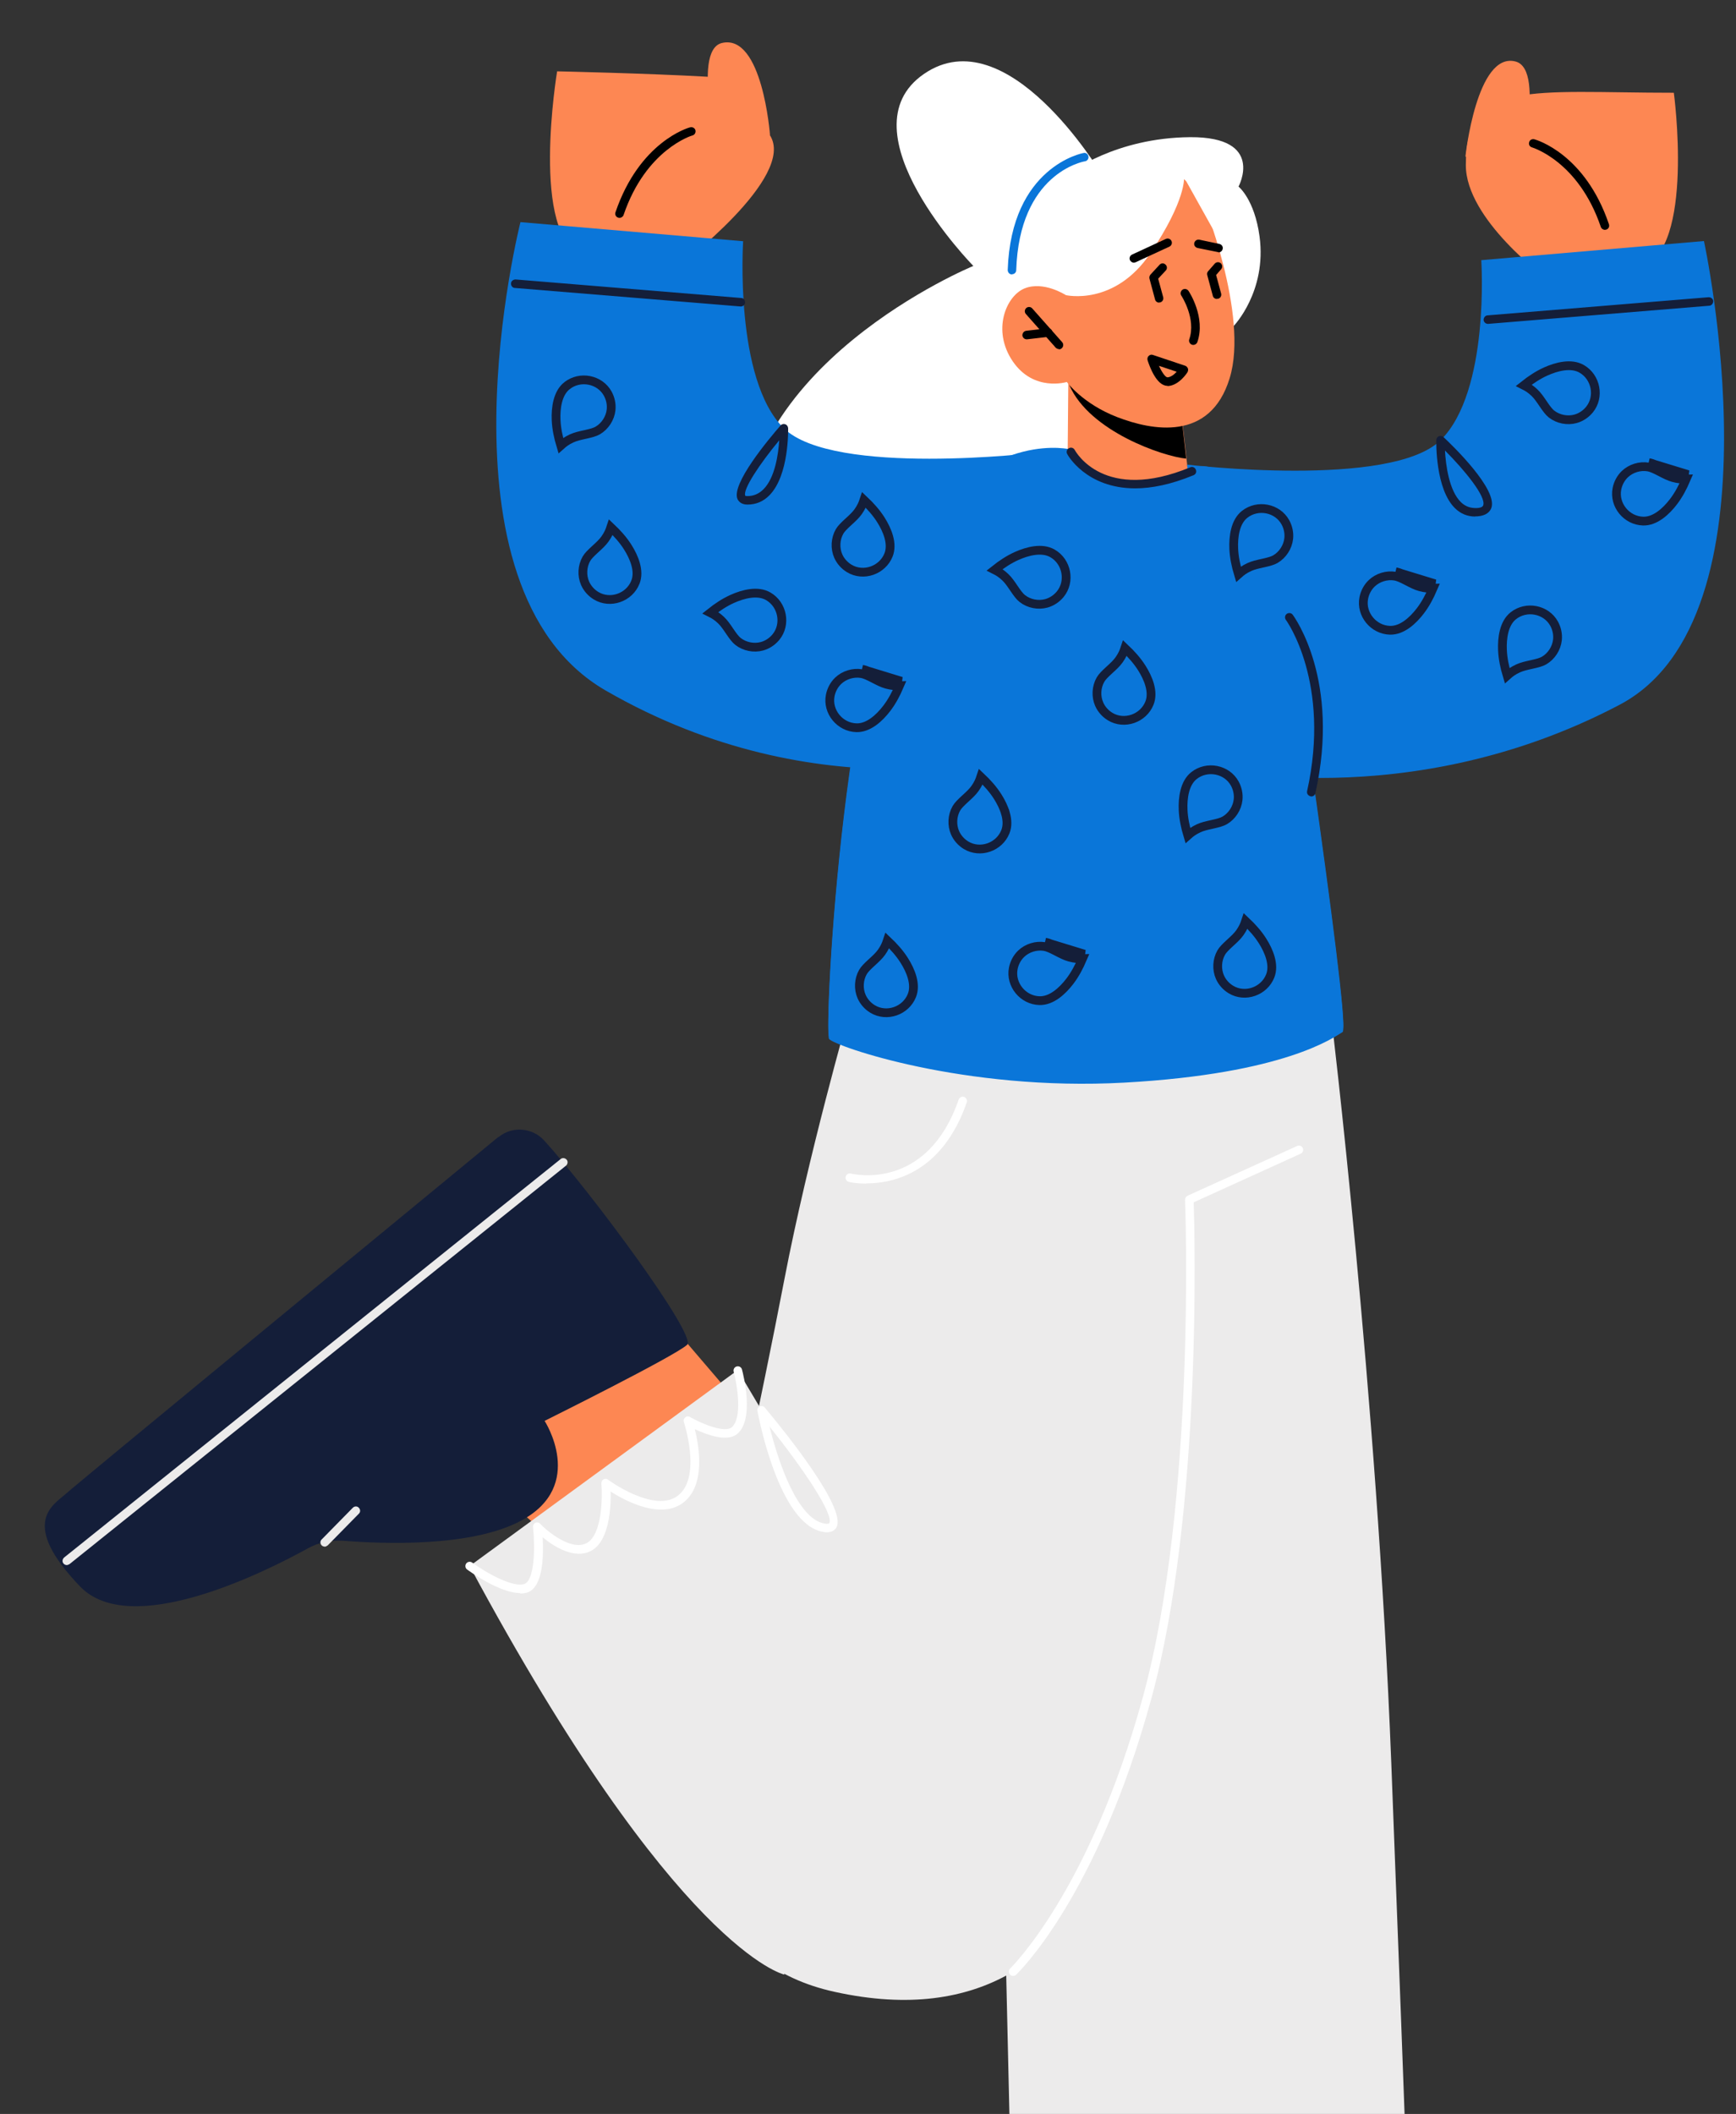 <svg width="396" height="482" viewBox="0 0 396 482" fill="none" xmlns="http://www.w3.org/2000/svg">
<rect x="0" y="0" width="396" height="482" fill="#333333" stroke="none"/>
<g clip-path="url(#clip0_505_40)">
<path d="M251.019 39.332C251.019 39.332 229.74 3.851 210.797 16.837C191.809 29.824 222.031 60.638 222.031 60.638C222.031 60.638 166.389 83.485 169.385 126.362C172.381 169.238 244.41 171.527 262.12 153.963C279.831 136.398 251.019 39.332 251.019 39.332Z" fill="white"/>
<path d="M381.818 21.151C381.818 21.151 386.664 56.852 374.372 60.99C362.037 65.128 352.918 63.632 352.918 63.632C352.918 63.632 334.327 50.073 334.371 37.615C334.371 17.982 349.041 21.151 381.862 21.151H381.818Z" fill="#FD8753"/>
<path d="M127.092 16.221C127.092 16.221 120.748 54.123 133.084 58.261C145.419 62.399 154.538 60.902 154.538 60.902C154.538 60.902 181.852 40.301 175.597 30.792C171.411 24.453 169.341 17.938 161.411 17.498C147.402 16.705 127.092 16.265 127.092 16.265V16.221Z" fill="#FD8753"/>
<path d="M281.417 74.329C281.417 74.329 288.994 66.493 287.32 53.947C286.174 45.407 282.518 42.546 282.518 42.546C282.518 42.546 288.686 31.188 271.504 31.276C254.367 31.408 244.014 39.464 244.014 39.464C244.014 39.464 236.304 35.37 232.516 44.35C228.683 53.331 231.723 66.933 231.723 66.933L281.417 74.373V74.329Z" fill="white"/>
<path d="M243.706 85.158L243.529 105.76C243.529 105.76 247.186 111.703 259.257 112.803C268.244 113.595 271.152 109.017 271.152 109.017L269.125 90.969L247.362 85.994L243.706 85.158Z" fill="#FD8753"/>
<path d="M243.397 85.862C243.441 86.434 243.662 87.095 243.97 87.887C248.552 98.364 265.337 104.087 270.579 104.571L269.434 94.226L243.397 85.818V85.862Z" fill="black"/>
<path d="M274.236 45.451C274.236 45.451 284.985 71.775 280.491 86.258C276.042 100.785 262.737 98.144 254.852 95.107C246.966 92.069 243.353 87.095 243.353 87.095C243.353 87.095 235.82 89.428 231.018 82.385C226.216 75.341 229.476 67.461 233.749 65.745C238.067 64.028 243.045 67.241 243.045 67.241L239.256 59.582C239.256 59.582 256.878 21.548 274.192 45.407L274.236 45.451Z" fill="#FD8753"/>
<path d="M243.089 67.285C243.089 67.285 254.191 69.927 262.429 57.733C270.623 45.539 270.094 40.433 270.094 40.433L277.408 53.551C277.408 53.551 279.434 44.703 276.086 38.892C272.694 33.081 268.949 34.138 268.949 34.138L244.058 39.464L236.877 59.01L243.089 67.285Z" fill="white"/>
<path d="M272.209 78.643C272.209 78.643 271.989 78.643 271.901 78.599C271.416 78.423 271.108 77.894 271.284 77.366C272.914 72.7 269.522 67.462 269.478 67.418C269.169 66.977 269.301 66.361 269.742 66.053C270.183 65.745 270.799 65.877 271.108 66.317C271.284 66.581 275.073 72.392 273.134 77.983C273.002 78.379 272.606 78.643 272.209 78.643Z" fill="black"/>
<path d="M241.591 79.611C241.327 79.611 241.062 79.479 240.842 79.303L234.014 71.599C233.661 71.203 233.705 70.587 234.102 70.235C234.498 69.883 235.115 69.927 235.467 70.323L242.296 78.026C242.648 78.423 242.604 79.039 242.208 79.391C242.031 79.567 241.811 79.655 241.547 79.655L241.591 79.611Z" fill="black"/>
<path d="M234.19 77.366C233.705 77.366 233.309 77.014 233.221 76.53C233.176 76.002 233.529 75.517 234.058 75.429L238.992 74.857C239.52 74.813 240.005 75.165 240.049 75.693C240.093 76.222 239.741 76.706 239.212 76.794L234.278 77.366H234.146H234.19Z" fill="black"/>
<path d="M277.98 57.513L273.178 56.544C272.65 56.412 272.297 55.928 272.429 55.4C272.561 54.871 273.046 54.563 273.575 54.651L278.156 55.62C278.685 55.752 279.037 56.236 278.905 56.764C278.817 57.205 278.421 57.557 277.936 57.557L277.98 57.513Z" fill="black"/>
<path d="M258.64 59.89C258.288 59.89 257.935 59.67 257.759 59.318C257.539 58.833 257.759 58.261 258.244 58.041L265.953 54.475C266.438 54.255 267.011 54.475 267.231 54.959C267.451 55.444 267.231 56.016 266.746 56.236L259.037 59.802C259.037 59.802 258.772 59.89 258.64 59.89Z" fill="black"/>
<path d="M277.584 68.166C277.143 68.166 276.747 67.858 276.659 67.462L275.381 62.707C275.293 62.399 275.381 62.047 275.601 61.827L277.099 60.11C277.452 59.714 278.068 59.67 278.465 60.022C278.861 60.374 278.905 60.99 278.553 61.387L277.408 62.707L278.553 66.933C278.685 67.462 278.377 67.99 277.848 68.122C277.76 68.122 277.672 68.122 277.584 68.122V68.166Z" fill="black"/>
<path d="M264.411 69.002C263.971 69.002 263.574 68.694 263.486 68.298L262.209 63.544C262.121 63.235 262.209 62.883 262.429 62.619L264.5 60.374C264.852 59.978 265.469 59.934 265.865 60.33C266.262 60.682 266.306 61.298 265.909 61.695L264.191 63.544L265.337 67.77C265.469 68.298 265.16 68.826 264.632 68.958C264.544 68.958 264.456 68.958 264.367 68.958L264.411 69.002Z" fill="black"/>
<path d="M303.576 230.999C303.576 230.999 314.105 317.985 317.365 401.933C320.625 485.881 322.74 546.541 322.74 546.541L231.811 549.667L227.978 382.916L230.048 230.955H303.532L303.576 230.999Z" fill="#ECEBEB"/>
<path d="M152.115 300.861L171.147 323.091L131.322 355.887L105.197 332.556L152.115 300.861Z" fill="#FD8753"/>
<path d="M193.659 230.999C193.659 230.999 184.32 263.663 178.945 291.616C173.57 319.57 165.42 357.031 165.42 357.031C165.42 357.031 135.198 441.992 190.311 454.142C258.596 469.241 261.68 387.142 261.68 387.142L254.763 214.227L193.703 230.999H193.659Z" fill="#ECEBEB"/>
<path d="M244.322 103.074C244.322 103.074 226.7 98.452 209.431 120.947C192.558 142.869 187.932 235.313 189.122 236.898C190.311 238.483 219.828 248.872 256.481 246.847C293.135 244.822 304.281 236.502 306.264 235.313C308.246 234.125 291.065 120.155 291.065 120.155C291.065 120.155 278.421 103.427 271.901 107.477C258.112 116.017 249.741 109.105 244.322 103.074Z" fill="#0A76D9"/>
<path d="M244.322 102.502C244.322 102.502 226.7 97.88 209.431 120.375C192.558 142.297 187.932 234.741 189.122 236.326C190.311 237.911 219.828 248.3 256.481 246.275C293.135 244.25 304.281 235.93 306.264 234.741C308.246 233.552 291.065 119.582 291.065 119.582C291.065 119.582 278.421 102.854 271.901 106.904C258.112 115.444 249.741 108.533 244.322 102.502Z" fill="#0A76D9"/>
<path d="M113.744 259.261C116.827 256.708 121.453 257.06 124.185 260.097C135.066 272.115 159.032 304.558 156.741 306.627C153.834 309.269 124.229 323.972 124.229 323.972C124.229 323.972 133.789 338.675 118.942 346.686C107.576 352.849 87.178 352.013 78.323 351.309C75.504 351.088 72.728 351.661 70.261 353.025C59.732 358.836 29.731 373.627 18.277 361.742C4.311 347.215 12.109 343.209 15.061 340.567C17.572 338.278 92.553 276.649 113.7 259.217L113.744 259.261Z" fill="#141E39"/>
<path d="M270.755 105.936C270.755 105.936 317.233 111.482 328.599 100.389C339.921 89.252 337.895 59.318 337.895 59.318L388.69 54.959C388.69 54.959 407.325 140.756 369.438 160.698C321.11 186.142 275.425 174.917 275.425 174.917L270.799 105.936H270.755Z" fill="#0A76D9"/>
<path d="M366.09 52.406C365.694 52.406 365.297 52.142 365.165 51.746C360.054 36.735 349.569 33.653 349.481 33.609C348.953 33.477 348.644 32.949 348.821 32.421C348.953 31.893 349.481 31.628 350.01 31.761C350.495 31.892 361.596 35.106 367.015 51.13C367.191 51.658 366.927 52.186 366.398 52.362C366.31 52.362 366.178 52.406 366.09 52.406Z" fill="black"/>
<path d="M107.135 357.075L168.284 312.394L183.35 337.75L178.901 450.224C178.901 450.224 154.318 444.853 107.135 357.075Z" fill="#ECEBEB"/>
<path d="M231.106 450.532C230.842 450.532 230.577 450.444 230.401 450.224C230.049 449.828 230.049 449.211 230.401 448.859C230.577 448.683 248.552 431.251 260.711 386.922C272.914 342.372 270.359 274.272 270.315 273.568C270.315 273.171 270.535 272.819 270.888 272.643L295.911 261.286C296.395 261.066 296.968 261.286 297.188 261.77C297.409 262.254 297.188 262.826 296.704 263.047L272.297 274.14C272.518 281.271 274.236 344.926 262.605 387.406C250.27 432.351 232.516 449.563 231.767 450.268C231.591 450.444 231.326 450.532 231.106 450.532Z" fill="white"/>
<path d="M188.637 349.372C188.373 349.372 188.108 349.372 187.756 349.284C177.623 347.611 172.997 322.783 172.777 321.727C172.689 321.286 172.909 320.846 173.306 320.67C173.702 320.494 174.187 320.582 174.451 320.934C178.901 326.261 193.263 343.957 190.796 348.271C190.487 348.799 189.871 349.372 188.593 349.372H188.637ZM175.553 325.292C177.535 333.392 181.941 346.378 188.108 347.391C188.769 347.523 189.122 347.391 189.166 347.303C190.267 345.366 183.306 334.933 175.553 325.292Z" fill="white"/>
<path d="M197.624 269.87C195.245 269.87 193.659 269.518 193.615 269.474C193.087 269.342 192.778 268.813 192.91 268.285C193.042 267.757 193.571 267.449 194.1 267.581C194.805 267.757 211.457 271.587 218.682 250.721C218.859 250.237 219.387 249.928 219.916 250.104C220.401 250.281 220.709 250.853 220.533 251.337C214.938 267.493 203.66 269.826 197.668 269.826L197.624 269.87Z" fill="white"/>
<path d="M336.529 117.777C334.767 117.777 333.225 117.161 331.948 115.929C327.41 111.571 327.63 100.829 327.63 100.345C327.63 99.949 327.85 99.641 328.203 99.465C328.555 99.333 328.952 99.377 329.26 99.641C331.375 101.622 341.728 111.615 340.186 115.841C339.877 116.633 339.084 117.601 336.97 117.733C336.838 117.733 336.661 117.733 336.529 117.733V117.777ZM329.613 102.722C329.789 105.98 330.538 111.879 333.269 114.52C334.282 115.488 335.428 115.885 336.838 115.841C337.454 115.841 338.203 115.664 338.336 115.224C339.04 113.243 334.106 107.212 329.613 102.722Z" fill="#141E39"/>
<path d="M339.393 73.845C338.908 73.845 338.468 73.448 338.424 72.964C338.424 72.436 338.776 71.952 339.305 71.908L389.748 67.77C390.32 67.77 390.761 68.122 390.805 68.65C390.805 69.178 390.452 69.663 389.924 69.707L339.481 73.845H339.393Z" fill="#141E39"/>
<path d="M299.127 181.608C298.378 181.476 298.069 180.947 298.157 180.419C303.664 155.679 293.444 141.461 293.311 141.329C293.003 140.888 293.091 140.272 293.532 139.964C293.972 139.656 294.589 139.744 294.897 140.184C295.338 140.8 305.779 155.195 300.052 180.859C299.964 181.3 299.567 181.608 299.083 181.608H299.127Z" fill="#141E39"/>
<path d="M258.949 111.35C247.715 111.35 243.485 103.647 243.441 103.515C243.177 103.03 243.353 102.458 243.838 102.194C244.322 101.93 244.895 102.106 245.159 102.59C245.424 103.074 251.9 114.652 271.504 106.552C271.989 106.332 272.562 106.552 272.782 107.08C273.002 107.609 272.782 108.137 272.253 108.357C267.011 110.514 262.605 111.35 258.949 111.35Z" fill="#141E39"/>
<path d="M236.657 103.207C236.657 103.207 190.179 108.753 178.813 97.66C167.447 86.567 169.517 55.004 169.517 55.004L118.722 50.645C118.722 50.645 97.576 133.977 138.15 157.44C186.963 185.614 231.987 172.187 231.987 172.187L236.613 103.207H236.657Z" fill="#0A76D9"/>
<path d="M141.322 49.677C141.322 49.677 141.102 49.677 141.014 49.633C140.485 49.457 140.221 48.929 140.397 48.4C145.86 32.377 156.961 29.119 157.446 29.031C157.975 28.899 158.503 29.207 158.635 29.692C158.768 30.22 158.459 30.748 157.975 30.88C157.887 30.88 147.357 34.006 142.247 49.017C142.115 49.413 141.718 49.677 141.322 49.677Z" fill="black"/>
<path d="M170.486 115.048C169.033 115.048 168.46 114.256 168.24 113.815C166.698 110.426 175.376 100.081 178.064 96.999C178.328 96.691 178.769 96.603 179.121 96.735C179.518 96.868 179.738 97.22 179.782 97.616C179.782 98.056 180.002 108.313 175.553 112.891C174.143 114.344 172.469 115.048 170.486 115.048ZM177.755 100.389C173.262 105.804 169.385 111.659 170.002 113.023C170.002 113.067 170.222 113.111 170.486 113.111C171.94 113.111 173.13 112.583 174.187 111.526C176.786 108.885 177.535 103.603 177.755 100.389Z" fill="#141E39"/>
<path d="M168.988 69.883L117.444 65.657C116.916 65.657 116.519 65.128 116.563 64.6C116.607 64.072 117.092 63.72 117.62 63.72L169.077 67.946C169.605 67.946 170.002 68.474 169.958 69.002C169.958 69.487 169.473 69.883 168.988 69.883Z" fill="#141E39"/>
<path d="M266.306 87.975C263.795 87.975 262.209 83.485 261.768 82.121C261.68 81.768 261.768 81.372 262.032 81.152C262.297 80.888 262.649 80.8 263.002 80.932L270.359 83.397C270.623 83.485 270.843 83.705 270.976 84.013C271.064 84.278 271.02 84.586 270.887 84.85C270.711 85.158 268.905 87.843 266.482 88.019H266.35L266.306 87.975ZM264.367 83.397C265.028 84.894 265.865 86.038 266.306 86.038C267.099 85.994 267.848 85.378 268.42 84.762L264.323 83.397H264.367Z" fill="black"/>
<path d="M74.05 352.629C73.786 352.629 73.566 352.541 73.389 352.365C72.993 351.969 72.993 351.353 73.389 351L80.482 343.781C80.879 343.385 81.496 343.385 81.848 343.781C82.244 344.177 82.244 344.793 81.848 345.146L74.755 352.365C74.755 352.365 74.315 352.673 74.05 352.673V352.629Z" fill="#ECEBEB"/>
<path d="M15.237 356.855C14.973 356.855 14.664 356.723 14.488 356.503C14.135 356.107 14.223 355.491 14.62 355.138L127.885 264.279C128.282 263.927 128.898 264.015 129.251 264.411C129.603 264.807 129.515 265.424 129.119 265.776L15.854 356.635C15.854 356.635 15.457 356.855 15.237 356.855Z" fill="#ECEBEB"/>
<path d="M118.634 363.238C114.096 363.238 107.4 358.484 106.563 357.868C106.122 357.56 106.034 356.943 106.342 356.503C106.651 356.063 107.268 355.975 107.708 356.283C111.012 358.704 117.224 362.138 119.691 361.125C121.894 360.201 122.114 352.981 121.585 348.183C121.541 347.787 121.762 347.391 122.114 347.215C122.466 347.039 122.951 347.127 123.215 347.435C124.978 349.284 130.396 353.686 133.833 351.837C137.357 349.944 137.445 341.36 137.181 338.234C137.181 337.838 137.357 337.486 137.665 337.31C138.018 337.134 138.414 337.134 138.723 337.398C138.811 337.486 149.384 345.19 154.715 340.964C160.089 336.694 156.036 324.368 155.992 324.236C155.86 323.839 155.992 323.443 156.301 323.179C156.609 322.915 157.05 322.871 157.402 323.091C160.398 324.808 165.332 326.701 166.874 325.468C169.473 323.311 168.107 315.564 167.358 312.746C167.226 312.218 167.535 311.69 168.063 311.558C168.592 311.426 169.121 311.734 169.253 312.262C169.561 313.407 172.16 323.663 168.151 326.965C165.861 328.858 161.235 327.141 158.503 325.865C159.517 329.958 160.926 338.587 155.992 342.504C150.926 346.598 142.732 342.284 139.295 340.083C139.384 343.781 138.987 351.397 134.846 353.598C131.057 355.623 126.343 352.629 123.788 350.516C124.008 354.566 123.92 361.565 120.528 363.018C119.999 363.238 119.383 363.326 118.722 363.326L118.634 363.238Z" fill="white"/>
<path d="M334.282 35.678C334.282 35.678 336.838 11.731 345.693 14.02C353.006 15.869 345.693 41.797 345.693 41.797L334.282 35.678Z" fill="#FD8753"/>
<path d="M175.641 30.748C175.641 30.748 173.923 7.681 164.715 9.794C157.358 11.467 164.715 37.571 164.715 37.571L175.641 30.748Z" fill="#FD8753"/>
<path d="M230.842 62.575C230.269 62.575 229.872 62.091 229.872 61.563C230.665 37.967 247.01 34.886 247.186 34.886C247.715 34.754 248.199 35.15 248.287 35.678C248.375 36.207 248.023 36.691 247.494 36.779C246.878 36.867 232.516 39.64 231.811 61.607C231.811 62.135 231.37 62.531 230.842 62.531V62.575Z" fill="#0A76D9"/>
<path d="M127.232 91.502L127.232 91.502C127.609 90.034 128.274 88.783 129.333 87.945L129.334 87.945C132.297 85.598 136.817 86.459 138.632 89.754C139.253 90.881 139.531 92.196 139.393 93.46L139.393 93.46C139.184 95.378 138.014 97.183 136.349 98.158C135.705 98.536 134.77 98.775 133.643 99.028C133.543 99.05 133.44 99.073 133.337 99.096C132.363 99.311 131.266 99.555 130.403 99.958C129.281 100.481 128.641 100.957 127.925 101.596C127.348 99.671 126.938 97.731 126.855 95.78C126.795 94.39 126.878 92.88 127.232 91.502Z" stroke="#141E39" stroke-width="2"/>
<path d="M270.26 180.399L270.26 180.399C270.637 178.931 271.302 177.68 272.361 176.842L272.361 176.842C275.325 174.495 279.845 175.356 281.66 178.651C282.281 179.778 282.559 181.093 282.421 182.357L282.421 182.357C282.212 184.276 281.042 186.081 279.377 187.055C278.733 187.433 277.798 187.672 276.671 187.925C276.571 187.947 276.468 187.97 276.364 187.993C275.391 188.209 274.294 188.452 273.431 188.855C272.309 189.379 271.669 189.854 270.953 190.493C270.376 188.568 269.966 186.628 269.883 184.677C269.823 183.287 269.906 181.778 270.26 180.399Z" stroke="#141E39" stroke-width="2"/>
<path d="M281.809 120.838L281.809 120.838C282.185 119.37 282.851 118.119 283.91 117.281L283.91 117.281C286.874 114.934 291.394 115.795 293.209 119.09C293.83 120.217 294.108 121.532 293.97 122.796L293.97 122.796C293.761 124.714 292.591 126.52 290.926 127.494C290.281 127.872 289.347 128.111 288.22 128.364C288.12 128.386 288.017 128.409 287.913 128.432C286.94 128.648 285.843 128.891 284.98 129.294C283.858 129.817 283.218 130.293 282.502 130.932C281.925 129.007 281.515 127.067 281.432 125.116C281.372 123.726 281.455 122.216 281.809 120.838Z" stroke="#141E39" stroke-width="2"/>
<path d="M343.106 143.952L343.106 143.952C343.483 142.483 344.149 141.233 345.208 140.394L345.208 140.394C348.172 138.047 352.691 138.908 354.507 142.203C355.128 143.33 355.406 144.645 355.268 145.909L355.268 145.909C355.058 147.828 353.889 149.633 352.224 150.608C351.579 150.985 350.645 151.225 349.518 151.477C349.417 151.5 349.315 151.522 349.211 151.545C348.238 151.761 347.14 152.004 346.277 152.407C345.156 152.931 344.515 153.406 343.8 154.046C343.223 152.12 342.813 150.181 342.729 148.23C342.67 146.839 342.752 145.33 343.106 143.952Z" stroke="#141E39" stroke-width="2"/>
<path d="M356.72 83.465L356.72 83.465C358.223 83.271 359.63 83.427 360.801 84.101L360.801 84.101C364.077 85.987 364.949 90.507 362.561 93.414C361.744 94.409 360.626 95.154 359.402 95.493L359.402 95.493C357.543 96.009 355.435 95.59 353.914 94.404C353.325 93.944 352.757 93.164 352.105 92.21C352.047 92.125 351.988 92.038 351.929 91.95C351.368 91.125 350.737 90.195 350.043 89.543C349.142 88.694 348.464 88.275 347.605 87.846C349.179 86.597 350.828 85.498 352.609 84.698C353.878 84.128 355.31 83.646 356.72 83.465Z" stroke="#141E39" stroke-width="2"/>
<path d="M236.006 125.539L236.006 125.539C237.509 125.346 238.916 125.502 240.086 126.176L240.086 126.176C243.362 128.062 244.234 132.582 241.846 135.489C241.03 136.483 239.912 137.229 238.688 137.568L238.688 137.568C236.829 138.084 234.72 137.665 233.199 136.479C232.61 136.019 232.042 135.239 231.391 134.285C231.333 134.2 231.274 134.113 231.214 134.025C230.654 133.2 230.022 132.27 229.329 131.618C228.427 130.769 227.749 130.35 226.89 129.921C228.464 128.672 230.114 127.573 231.894 126.773C233.163 126.203 234.595 125.721 236.006 125.539Z" stroke="#141E39" stroke-width="2"/>
<path d="M171.154 135.318L171.155 135.318C172.657 135.125 174.064 135.28 175.235 135.954L175.235 135.954C178.511 137.84 179.383 142.36 176.995 145.268C176.178 146.262 175.061 147.007 173.836 147.347L173.836 147.347C171.977 147.862 169.869 147.444 168.348 146.257C167.759 145.798 167.191 145.018 166.539 144.064C166.481 143.979 166.422 143.892 166.363 143.804C165.802 142.979 165.171 142.049 164.477 141.396C163.576 140.547 162.898 140.128 162.039 139.7C163.613 138.451 165.262 137.352 167.043 136.552C168.312 135.982 169.744 135.5 171.154 135.318Z" stroke="#141E39" stroke-width="2"/>
<path d="M202.237 156.024C203.434 156.342 204.23 156.387 205.19 156.355C204.4 158.203 203.472 159.955 202.287 161.506C201.443 162.612 200.413 163.718 199.259 164.549L199.259 164.549C198.029 165.435 196.718 165.967 195.368 165.932L195.367 165.932C191.589 165.833 188.67 162.273 189.386 158.58C189.631 157.316 190.259 156.129 191.174 155.247L191.174 155.247C192.563 153.909 194.617 153.273 196.519 153.592C197.256 153.716 198.127 154.131 199.154 154.66C199.246 154.707 199.339 154.756 199.433 154.805C200.319 155.263 201.317 155.78 202.237 156.024ZM202.237 156.024L202.493 155.057M202.237 156.024L202.493 155.057M202.493 155.057C201.686 154.843 200.79 154.38 199.88 153.909C198.791 153.347 197.683 152.773 196.685 152.606L205.609 155.335C204.456 155.393 203.739 155.387 202.493 155.057Z" stroke="#141E39" stroke-width="2"/>
<path d="M323.944 133.8C325.141 134.117 325.937 134.163 326.897 134.131C326.106 135.978 325.179 137.731 323.994 139.282C323.15 140.387 322.12 141.493 320.966 142.324L320.966 142.324C319.736 143.21 318.425 143.743 317.074 143.708L317.074 143.708C313.296 143.609 310.377 140.049 311.093 136.356C311.337 135.092 311.966 133.904 312.881 133.023L312.881 133.023C314.27 131.685 316.324 131.049 318.226 131.368C318.963 131.492 319.834 131.907 320.861 132.436C320.952 132.483 321.046 132.531 321.14 132.58C322.026 133.039 323.024 133.556 323.944 133.8ZM323.944 133.8L324.2 132.833M323.944 133.8L324.2 132.833M324.2 132.833C323.393 132.619 322.497 132.156 321.587 131.685C320.498 131.122 319.39 130.549 318.391 130.381L327.316 133.111C326.163 133.169 325.446 133.163 324.2 132.833Z" stroke="#141E39" stroke-width="2"/>
<path d="M243.991 218.252C245.188 218.57 245.984 218.615 246.943 218.583C246.153 220.431 245.226 222.183 244.041 223.734C243.196 224.84 242.166 225.946 241.012 226.777L241.012 226.777C239.783 227.663 238.471 228.195 237.121 228.16L237.121 228.16C233.342 228.061 230.423 224.502 231.139 220.808C231.384 219.544 232.012 218.357 232.927 217.475L232.927 217.475C234.317 216.137 236.37 215.501 238.273 215.82C239.01 215.944 239.88 216.359 240.907 216.888C240.999 216.935 241.092 216.984 241.187 217.033C242.072 217.491 243.07 218.008 243.991 218.252ZM243.991 218.252L244.247 217.285M243.991 218.252L244.247 217.285M244.247 217.285C243.439 217.071 242.543 216.608 241.633 216.138C240.545 215.575 239.437 215.001 238.438 214.834L247.362 217.563C246.21 217.621 245.492 217.615 244.247 217.285Z" stroke="#141E39" stroke-width="2"/>
<path d="M381.689 108.909C382.885 109.226 383.681 109.272 384.641 109.239C383.851 111.087 382.924 112.84 381.738 114.391C380.894 115.496 379.864 116.602 378.71 117.433L378.71 117.433C377.48 118.319 376.169 118.852 374.819 118.816L374.819 118.816C371.04 118.718 368.121 115.158 368.837 111.464C369.082 110.201 369.71 109.013 370.625 108.132L370.625 108.132C372.014 106.793 374.068 106.158 375.97 106.477C376.707 106.601 377.578 107.016 378.605 107.545C378.697 107.592 378.79 107.64 378.884 107.689C379.77 108.148 380.768 108.665 381.689 108.909ZM381.689 108.909L381.944 107.942M381.689 108.909L381.944 107.942M381.944 107.942C381.137 107.728 380.241 107.264 379.331 106.794C378.242 106.231 377.134 105.658 376.136 105.49L385.06 108.22C383.907 108.278 383.19 108.272 381.944 107.942Z" stroke="#141E39" stroke-width="2"/>
<path d="M144.985 128.617L144.985 128.617C145.392 130.078 145.44 131.493 144.941 132.749L144.941 132.75C143.546 136.265 139.201 137.78 135.982 135.835C134.881 135.17 133.984 134.171 133.472 133.007L133.472 133.007C132.695 131.241 132.807 129.093 133.762 127.416C134.132 126.766 134.822 126.091 135.672 125.309C135.748 125.239 135.825 125.168 135.904 125.096C136.639 124.423 137.468 123.663 138.015 122.882C138.725 121.867 139.042 121.136 139.342 120.223C140.804 121.602 142.128 123.077 143.175 124.724C143.921 125.898 144.603 127.247 144.985 128.617Z" stroke="#141E39" stroke-width="2"/>
<path d="M202.729 122.395L202.729 122.395C203.136 123.855 203.184 125.271 202.686 126.527L202.686 126.527C201.291 130.042 196.945 131.558 193.727 129.613C192.625 128.947 191.728 127.948 191.216 126.785L191.216 126.785C190.44 125.018 190.551 122.87 191.506 121.193C191.876 120.544 192.566 119.869 193.416 119.086C193.492 119.016 193.569 118.945 193.648 118.874C194.383 118.2 195.213 117.44 195.759 116.66C196.469 115.645 196.786 114.913 197.087 114C198.548 115.379 199.872 116.854 200.919 118.502C201.665 119.676 202.347 121.024 202.729 122.395Z" stroke="#141E39" stroke-width="2"/>
<path d="M289.79 218.403L289.79 218.403C290.197 219.863 290.245 221.279 289.747 222.535L289.747 222.535C288.351 226.051 284.006 227.566 280.787 225.622C279.686 224.956 278.789 223.957 278.278 222.794L278.278 222.794C277.501 221.027 277.612 218.879 278.568 217.202C278.938 216.552 279.628 215.877 280.478 215.095C280.554 215.025 280.631 214.954 280.709 214.882C281.445 214.208 282.274 213.449 282.82 212.668C283.531 211.653 283.848 210.921 284.148 210.009C285.609 211.387 286.934 212.862 287.98 214.51C288.726 215.684 289.409 217.032 289.79 218.403Z" stroke="#141E39" stroke-width="2"/>
<path d="M262.251 156.175L262.251 156.175C262.658 157.635 262.706 159.051 262.207 160.307L262.207 160.307C260.812 163.823 256.466 165.338 253.248 163.394C252.147 162.728 251.25 161.729 250.738 160.566L250.738 160.565C249.961 158.799 250.073 156.651 251.028 154.974C251.398 154.324 252.088 153.649 252.938 152.867C253.014 152.797 253.091 152.726 253.17 152.654C253.905 151.98 254.735 151.221 255.281 150.44C255.991 149.425 256.308 148.693 256.609 147.78C258.07 149.159 259.394 150.634 260.441 152.282C261.187 153.456 261.869 154.804 262.251 156.175Z" stroke="#141E39" stroke-width="2"/>
<path d="M229.38 185.512L229.381 185.512C229.788 186.972 229.836 188.388 229.337 189.644L229.337 189.644C227.942 193.159 223.596 194.675 220.378 192.73C219.277 192.064 218.379 191.065 217.868 189.902L217.868 189.902C217.091 188.135 217.202 185.987 218.157 184.31C218.528 183.661 219.217 182.986 220.067 182.203C220.143 182.133 220.221 182.062 220.299 181.991C221.035 181.317 221.864 180.557 222.41 179.777C223.12 178.762 223.437 178.03 223.738 177.117C225.199 178.496 226.523 179.971 227.57 181.619C228.316 182.793 228.999 184.141 229.38 185.512Z" stroke="#141E39" stroke-width="2"/>
<path d="M208.06 222.848L208.06 222.848C208.467 224.309 208.515 225.724 208.016 226.98L208.016 226.98C206.621 230.496 202.275 232.012 199.057 230.067C197.956 229.402 197.059 228.402 196.547 227.239L196.547 227.239C195.77 225.473 195.882 223.324 196.837 221.647C197.207 220.998 197.897 220.323 198.747 219.54C198.823 219.47 198.9 219.399 198.979 219.328C199.714 218.654 200.544 217.894 201.09 217.113C201.8 216.098 202.117 215.366 202.418 214.454C203.879 215.833 205.203 217.307 206.25 218.955C206.996 220.129 207.678 221.478 208.06 222.848Z" stroke="#141E39" stroke-width="2"/>
</g>
<defs>
<clipPath id="clip0_505_40">
<rect width="396" height="482" fill="white"/>
</clipPath>
</defs>
</svg>
